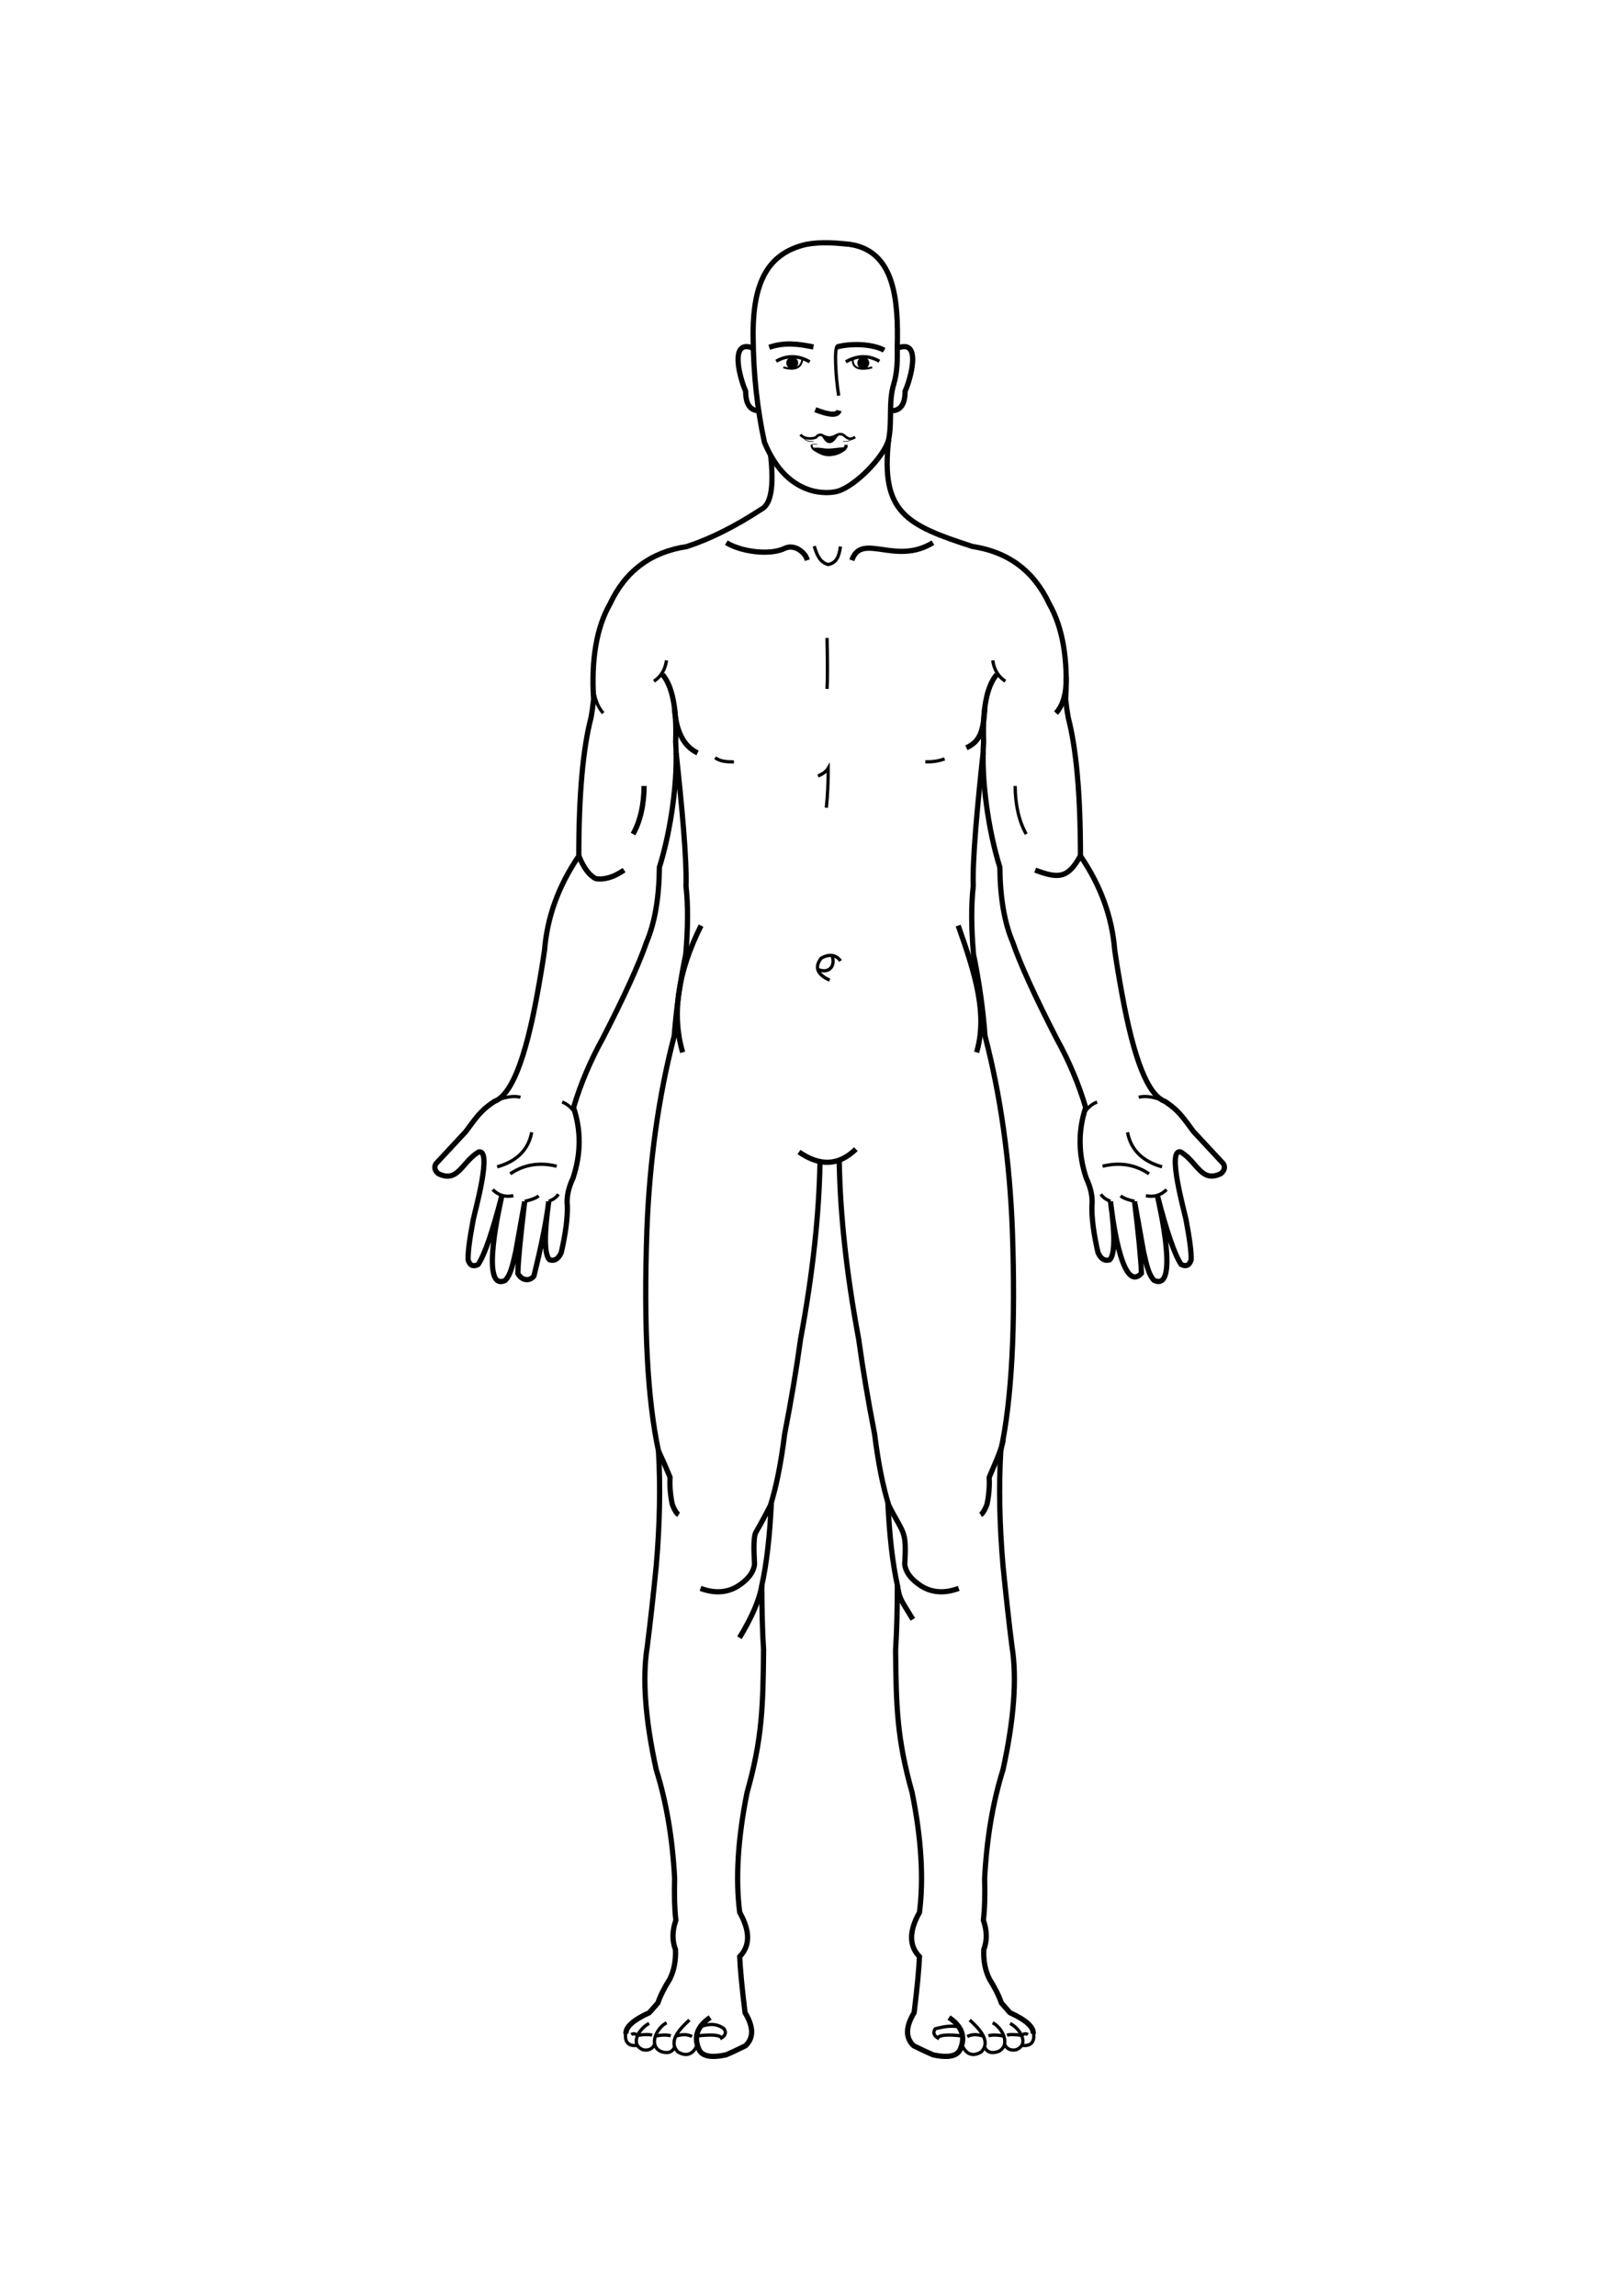 <?xml version="1.0" encoding="UTF-8"?>
<!DOCTYPE svg PUBLIC "-//W3C//DTD SVG 1.1//EN" "http://www.w3.org/Graphics/SVG/1.1/DTD/svg11.dtd">
<!-- Creator: CorelDRAW (Evaluation Version) -->
<svg xmlns="http://www.w3.org/2000/svg" xml:space="preserve" width="210mm" height="297mm" version="1.1" style="shape-rendering:geometricPrecision; text-rendering:geometricPrecision; image-rendering:optimizeQuality; fill-rule:evenodd; clip-rule:evenodd"
viewBox="0 0 21000 29700"
 xmlns:xlink="http://www.w3.org/1999/xlink"
 xmlns:xodm="http://www.corel.com/coreldraw/odm/2003">
 <defs>
  <style type="text/css">
   <![CDATA[
    .str3 {stroke:black;stroke-width:33.87;stroke-miterlimit:22.926}
    .str4 {stroke:black;stroke-width:8.47;stroke-miterlimit:22.926}
    .str0 {stroke:black;stroke-width:67.73;stroke-miterlimit:22.926}
    .str1 {stroke:black;stroke-width:42.33;stroke-miterlimit:22.926}
    .str2 {stroke:black;stroke-width:25.4;stroke-miterlimit:22.926}
    .str5 {stroke:black;stroke-width:7.62;stroke-miterlimit:22.926}
    .fil0 {fill:none}
    .fil1 {fill:black}
   ]]>
  </style>
 </defs>
 <g id="????_x0020_1">
  <path class="fil0 str0" d="M9971 5889c45,404 5,637 -120,699 -342,224 -664,385 -966,483 -463,70 -794,317 -992,741 -174,305 -245,718 -212,1237 -12,102 -23,179 -33,232 -106,406 -159,1004 -159,1793 -261,382 -409,788 -443,1217 -25,172 -56,360 -93,562 -157,865 -339,1314 -556,1396 -187,121 -245,224 -372,392 -117,126 -245,263 -384,413 -27,45 -17,88 30,129 257,127 304,-152 523,-281 178,-38 -46,754 -71,878 -48,253 -70,426 -66,519 22,72 65,92 129,60 86,-129 188,-427 308,-893 -19,95 -293,1258 43,1098 64,-66 93,-176 136,-372 77,-432 116,-648 116,-648 -54,449 -84,759 -89,929 46,90 146,110 208,36 100,-404 164,-726 192,-966 -60,434 -57,685 10,754 65,21 115,-10 152,-93 56,-243 82,-443 79,-599 -13,-113 12,-235 73,-364 104,-313 106,-617 7,-913 90,-302 215,-600 377,-893 278,-541 468,-957 569,-1250 106,-250 161,-572 165,-966 147,-467 245,-1139 210,-1622 16,-428 -41,-718 -169,-870"/>
  <path class="fil0 str0" d="M8749 9743c74,683 139,1379 127,1719 28,247 26,541 -3,883 -73,353 -123,705 -149,1055 -202,776 -320,1615 -354,2517 -43,1235 7,2186 150,2853 27,456 17,952 -29,1488 -40,402 -79,750 -116,1042 -66,408 -27,939 116,1593 132,422 211,891 238,1408 -6,215 -1,395 16,540 -48,138 -49,265 -5,381 6,144 -19,271 -74,381 -73,117 -124,219 -153,307 -46,53 -83,95 -111,127 -211,96 -311,188 -302,275"/>
  <path class="fil0 str0" d="M12720 9743c-74,683 -139,1379 -127,1719 -28,247 -26,541 3,883 73,353 123,705 149,1055 202,776 320,1615 354,2517 43,1235 -7,2186 -150,2853 -27,456 -17,952 29,1488 40,402 79,750 116,1042 66,408 27,939 -116,1593 -132,422 -211,891 -238,1408 6,215 1,395 -16,540 48,138 49,265 5,381 -6,144 19,271 74,381 73,117 124,219 153,307 46,53 83,95 111,127 211,96 311,188 302,275"/>
  <path class="fil0 str0" d="M10338 14903c272,189 517,177 736,-37"/>
  <path class="fil0 str0" d="M10610 15027c-12,697 -96,1461 -251,2294 -54,393 -123,802 -206,1228 -47,378 -109,686 -184,925 -58,115 -123,235 -193,357 -22,50 -26,185 -13,405 -13,106 -86,201 -220,286 -140,84 -300,93 -479,26"/>
  <path class="fil0 str0" d="M10859 15027c12,697 96,1461 251,2294 54,393 123,802 206,1228 47,378 109,686 184,925 191,379 233,315 206,762 13,106 86,201 220,286 140,84 300,93 479,26"/>
  <path class="fil0 str0" d="M9981 19432c-20,435 -61,794 -124,1078 -29,181 -125,406 -289,677"/>
  <path class="fil0 str0" d="M11488 19432c20,435 61,794 124,1078 29,181 35,168 199,439"/>
  <path class="fil0 str0" d="M9857 20510c1,326 8,604 23,833 -7,726 -17,1152 -214,1847 -119,594 -151,1111 -95,1550 136,242 136,432 0,572 6,156 29,397 69,725 112,184 114,327 5,429 -128,63 -190,91 -249,116 -208,46 -328,16 -360,-90 -60,-152 -9,-283 153,-392"/>
  <path class="fil0 str0" d="M11611 20510c-1,326 -8,604 -23,833 7,726 17,1152 214,1847 119,594 151,1111 95,1550 -136,242 -136,432 0,572 -6,156 -29,397 -69,725 -112,184 -114,327 -5,429 128,63 190,91 249,116 208,46 328,16 360,-90 60,-152 9,-283 -153,-392"/>
  <path class="fil0 str1" d="M9023 26453c-57,126 -141,157 -251,92 -139,-144 41,-313 148,-413"/>
  <path class="fil0 str1" d="M12445 26453c57,126 141,157 251,92 139,-144 -41,-313 -148,-413"/>
  <path class="fil0 str1" d="M8731 26479c-32,72 -93,92 -183,59 -165,-84 -43,-312 77,-370"/>
  <path class="fil0 str1" d="M12738 26479c32,72 93,92 183,59 165,-84 43,-312 -77,-370"/>
  <path class="fil0 str1" d="M8471 26444c-29,63 -79,87 -151,73 -178,-72 -49,-276 79,-341"/>
  <path class="fil0 str1" d="M12997 26444c29,63 79,87 151,73 178,-72 49,-276 -79,-341"/>
  <path class="fil0 str1" d="M8099 26288c-25,118 26,191 151,171"/>
  <path class="fil0 str1" d="M13370 26288c25,118 -26,191 -151,171"/>
  <path class="fil0 str0" d="M7490 11072c62,156 136,255 220,295 112,17 234,-20 365,-111"/>
  <path class="fil0 str0" d="M13979 11072c-160,290 -280,300 -585,184"/>
  <path class="fil0 str0" d="M8191 10790c93,-166 141,-374 143,-622"/>
  <path class="fil0 str1" d="M13278 10790c-93,-166 -141,-374 -143,-622"/>
  <path class="fil0 str1" d="M8461 8812c91,-58 145,-147 163,-269"/>
  <path class="fil0 str1" d="M13008 8812c-91,-58 -145,-147 -163,-269"/>
  <path class="fil0 str0" d="M9026 9740c-181,-84 -281,-282 -300,-594"/>
  <path class="fil0 str0" d="M12504 9674c181,-84 220,-216 240,-528"/>
  <path class="fil0 str1" d="M7674 8757c-5,209 39,365 131,468"/>
  <path class="fil0 str0" d="M13795 8757c5,209 -39,365 -131,468"/>
  <path class="fil0 str0" d="M9748 4505c-322,-133 -171,401 -100,556 0,164 56,249 169,253"/>
  <path class="fil0 str0" d="M11611 4505c322,-133 171,401 100,556 0,164 -56,249 -169,253"/>
  <path class="fil0 str0" d="M9071 11974c-302,603 -382,1150 -238,1640"/>
  <path class="fil0 str0" d="M12398 11974c225,634 382,1150 238,1640"/>
  <path class="fil0 str1" d="M9253 9803c67,47 146,54 243,53"/>
  <path class="fil0 str1" d="M12222 9817c-81,30 -152,40 -249,38"/>
  <path class="fil0 str0" d="M9398 7020c186,116 564,171 762,71 59,-25 116,-14 169,13 82,53 101,94 117,143"/>
  <path class="fil0 str0" d="M12071 7020c-484,302 -922,-142 -1049,228"/>
  <path class="fil0 str1" d="M10535 7065c40,130 80,211 180,238 106,-19 142,-101 159,-233"/>
  <path class="fil0 str0" d="M8520 18769c45,95 95,209 150,342 -6,119 4,236 29,352 27,71 55,116 82,132"/>
  <path class="fil0 str0" d="M12980 18615c-5,108 -126,364 -181,497 6,119 -4,236 -29,352 -27,71 -55,116 -82,132"/>
  <path class="fil0 str0" d="M9953 4493c207,-70 377,-42 572,-5"/>
  <path class="fil0 str1" d="M10043 4673c140,-80 284,-78 434,8"/>
  <path class="fil0 str1" d="M11378 4673c-140,-80 -284,-78 -434,8"/>
  <path class="fil0 str2" d="M10136 4752c150,45 233,7 248,-114"/>
  <path class="fil0 str2" d="M11285 4752c-150,45 -270,13 -248,-114"/>
  <circle class="fil1" cx="10251" cy="4696" r="77"/>
  <circle class="fil1" cx="11170" cy="4696" r="77"/>
  <path class="fil0 str1" d="M6416 14239c128,-51 234,-66 318,-44"/>
  <path class="fil0 str1" d="M7441 14394c-52,-70 -107,-116 -167,-137"/>
  <path class="fil0 str1" d="M14028 14394c52,-70 107,-116 167,-137"/>
  <path class="fil0 str1" d="M6433 15095c255,-72 404,-221 447,-447"/>
  <path class="fil0 str1" d="M6602 15185c178,-120 378,-153 601,-98"/>
  <path class="fil0 str1" d="M6375 15389c72,74 162,101 267,79"/>
  <path class="fil0 str1" d="M6789 15541c83,-18 144,-41 181,-70"/>
  <path class="fil0 str1" d="M7100 15541c62,-24 103,-55 124,-92"/>
  <path class="fil0 str1" d="M14369 15541c-62,-24 -103,-55 -124,-92"/>
  <path class="fil0 str1" d="M10701 8253c7,318 7,537 0,659"/>
  <path class="fil0 str1" d="M10584 10039c64,-27 108,-60 132,-101 1,175 -7,345 -24,511"/>
  <path class="fil0 str1" d="M10735 12680c-164,-74 -200,-170 -108,-286 106,-56 189,-44 249,37"/>
  <path class="fil0 str1" d="M10593 12545c126,49 217,-37 176,-173"/>
  <path class="fil0 str1" d="M9015 26339c180,-22 299,-16 321,25 52,-32 63,-72 32,-119 -83,-63 -184,-72 -303,-27"/>
  <path class="fil0 str1" d="M12454 26339c-180,-22 -299,-16 -321,25 -52,-32 -63,-72 -32,-119 139,-33 183,-39 303,-27"/>
  <path class="fil0 str1" d="M8249 26331c83,-14 159,-14 189,-2"/>
  <path class="fil0 str1" d="M13219 26331c-83,-14 -159,-14 -189,-2"/>
  <path class="fil0 str1" d="M8480 26340c85,-17 152,-18 199,-3"/>
  <path class="fil0 str1" d="M12989 26340c-85,-17 -152,-18 -199,-3"/>
  <path class="fil0 str1" d="M8738 26344c83,-30 155,-30 216,2"/>
  <path class="fil0 str1" d="M12731 26344c-83,-30 -155,-30 -216,2"/>
  <path class="fil0 str1" d="M8249 26331c-29,-24 -55,-27 -81,-10"/>
  <path class="fil0 str1" d="M13219 26331c29,-24 55,-27 81,-10"/>
  <path class="fil0 str1" d="M10852 5119c-18,-108 -41,-301 -41,-500 0,-41 3,-93 14,-130 209,-57 490,-31 614,42"/>
  <path class="fil0 str0" d="M10826 4489c209,-57 490,-31 614,42"/>
  <path class="fil0 str3" d="M10357 5622c43,56 138,61 201,37 23,-32 50,-41 79,-29 128,77 181,-20 235,-13 64,-10 85,106 193,37"/>
  <path class="fil0 str2" d="M10500 5755c1,33 19,58 53,75 50,33 107,50 171,50"/>
  <path class="fil0 str1" d="M10948 5755c-1,33 -19,58 -53,75 -50,33 -107,50 -171,50"/>
  <path class="fil1 str1" d="M10899 5808c-132,95 -244,96 -336,4 53,-1 102,14 155,13 59,-1 121,-13 181,-17z"/>
  <path class="fil0 str0" d="M10549 5300c188,74 290,77 307,11"/>
  <path class="fil1" d="M10830 5658c-67,105 -131,91 -179,12 -2,-5 -14,-22 -13,-24 5,-12 55,14 96,14 38,0 100,-31 113,-28 4,1 -16,24 -18,27l1 -1z"/>
  <path class="fil0 str0" d="M11498 5688c48,-242 -5,-483 66,-718 50,-165 47,-328 46,-486 14,-590 -28,-1237 -615,-1323 -181,-18 -363,-36 -562,0 -495,114 -698,486 -688,1204 3,470 52,922 146,1356 147,356 363,568 648,635 135,27 241,16 303,-2 227,-68 595,-442 656,-666z"/>
  <path class="fil0 str0" d="M11498 5688c-105,943 223,1103 1086,1382 463,70 794,317 992,741 174,305 245,718 212,1237 12,102 23,179 33,232 106,406 159,1004 159,1793 261,382 409,788 443,1217 25,172 56,360 93,562 157,865 339,1314 556,1396 187,121 245,224 372,392 117,126 245,263 384,413 27,45 17,88 -30,129 -257,127 -304,-152 -523,-281 -178,-38 46,754 71,878 48,253 70,426 66,519 -22,72 -65,92 -129,60 -86,-129 -188,-427 -308,-893 19,95 293,1258 -43,1098 -64,-66 -93,-176 -136,-372 -77,-432 -116,-648 -116,-648 54,449 84,759 89,929 -264,289 -389,-832 -400,-929 60,434 57,685 -10,754 -65,21 -115,-10 -152,-93 -56,-243 -82,-443 -79,-599 13,-113 -12,-235 -73,-364 -104,-313 -106,-617 -7,-913 -90,-302 -215,-600 -377,-893 -278,-541 -468,-957 -569,-1250 -106,-250 -161,-572 -165,-966 -147,-467 -245,-1139 -210,-1622 -16,-428 41,-718 169,-870"/>
  <path class="fil0 str1" d="M15052 14239c-128,-51 -234,-66 -318,-44"/>
  <path class="fil0 str1" d="M15036 15095c-255,-72 -404,-221 -447,-447"/>
  <path class="fil0 str1" d="M14867 15185c-178,-120 -378,-153 -601,-98"/>
  <path class="fil0 str1" d="M15094 15389c-72,74 -162,101 -267,79"/>
  <path class="fil0 str1" d="M14680 15541c-83,-18 -144,-41 -181,-70"/>
  <path class="fil0 str4" d="M10377 5642c30,52 79,75 147,68"/>
  <path class="fil0 str5" d="M11055 5642c-30,52 -79,75 -147,68"/>
  <path class="fil0 str5" d="M10500 5755c8,-10 32,-12 73,-8"/>
 </g>
</svg>

